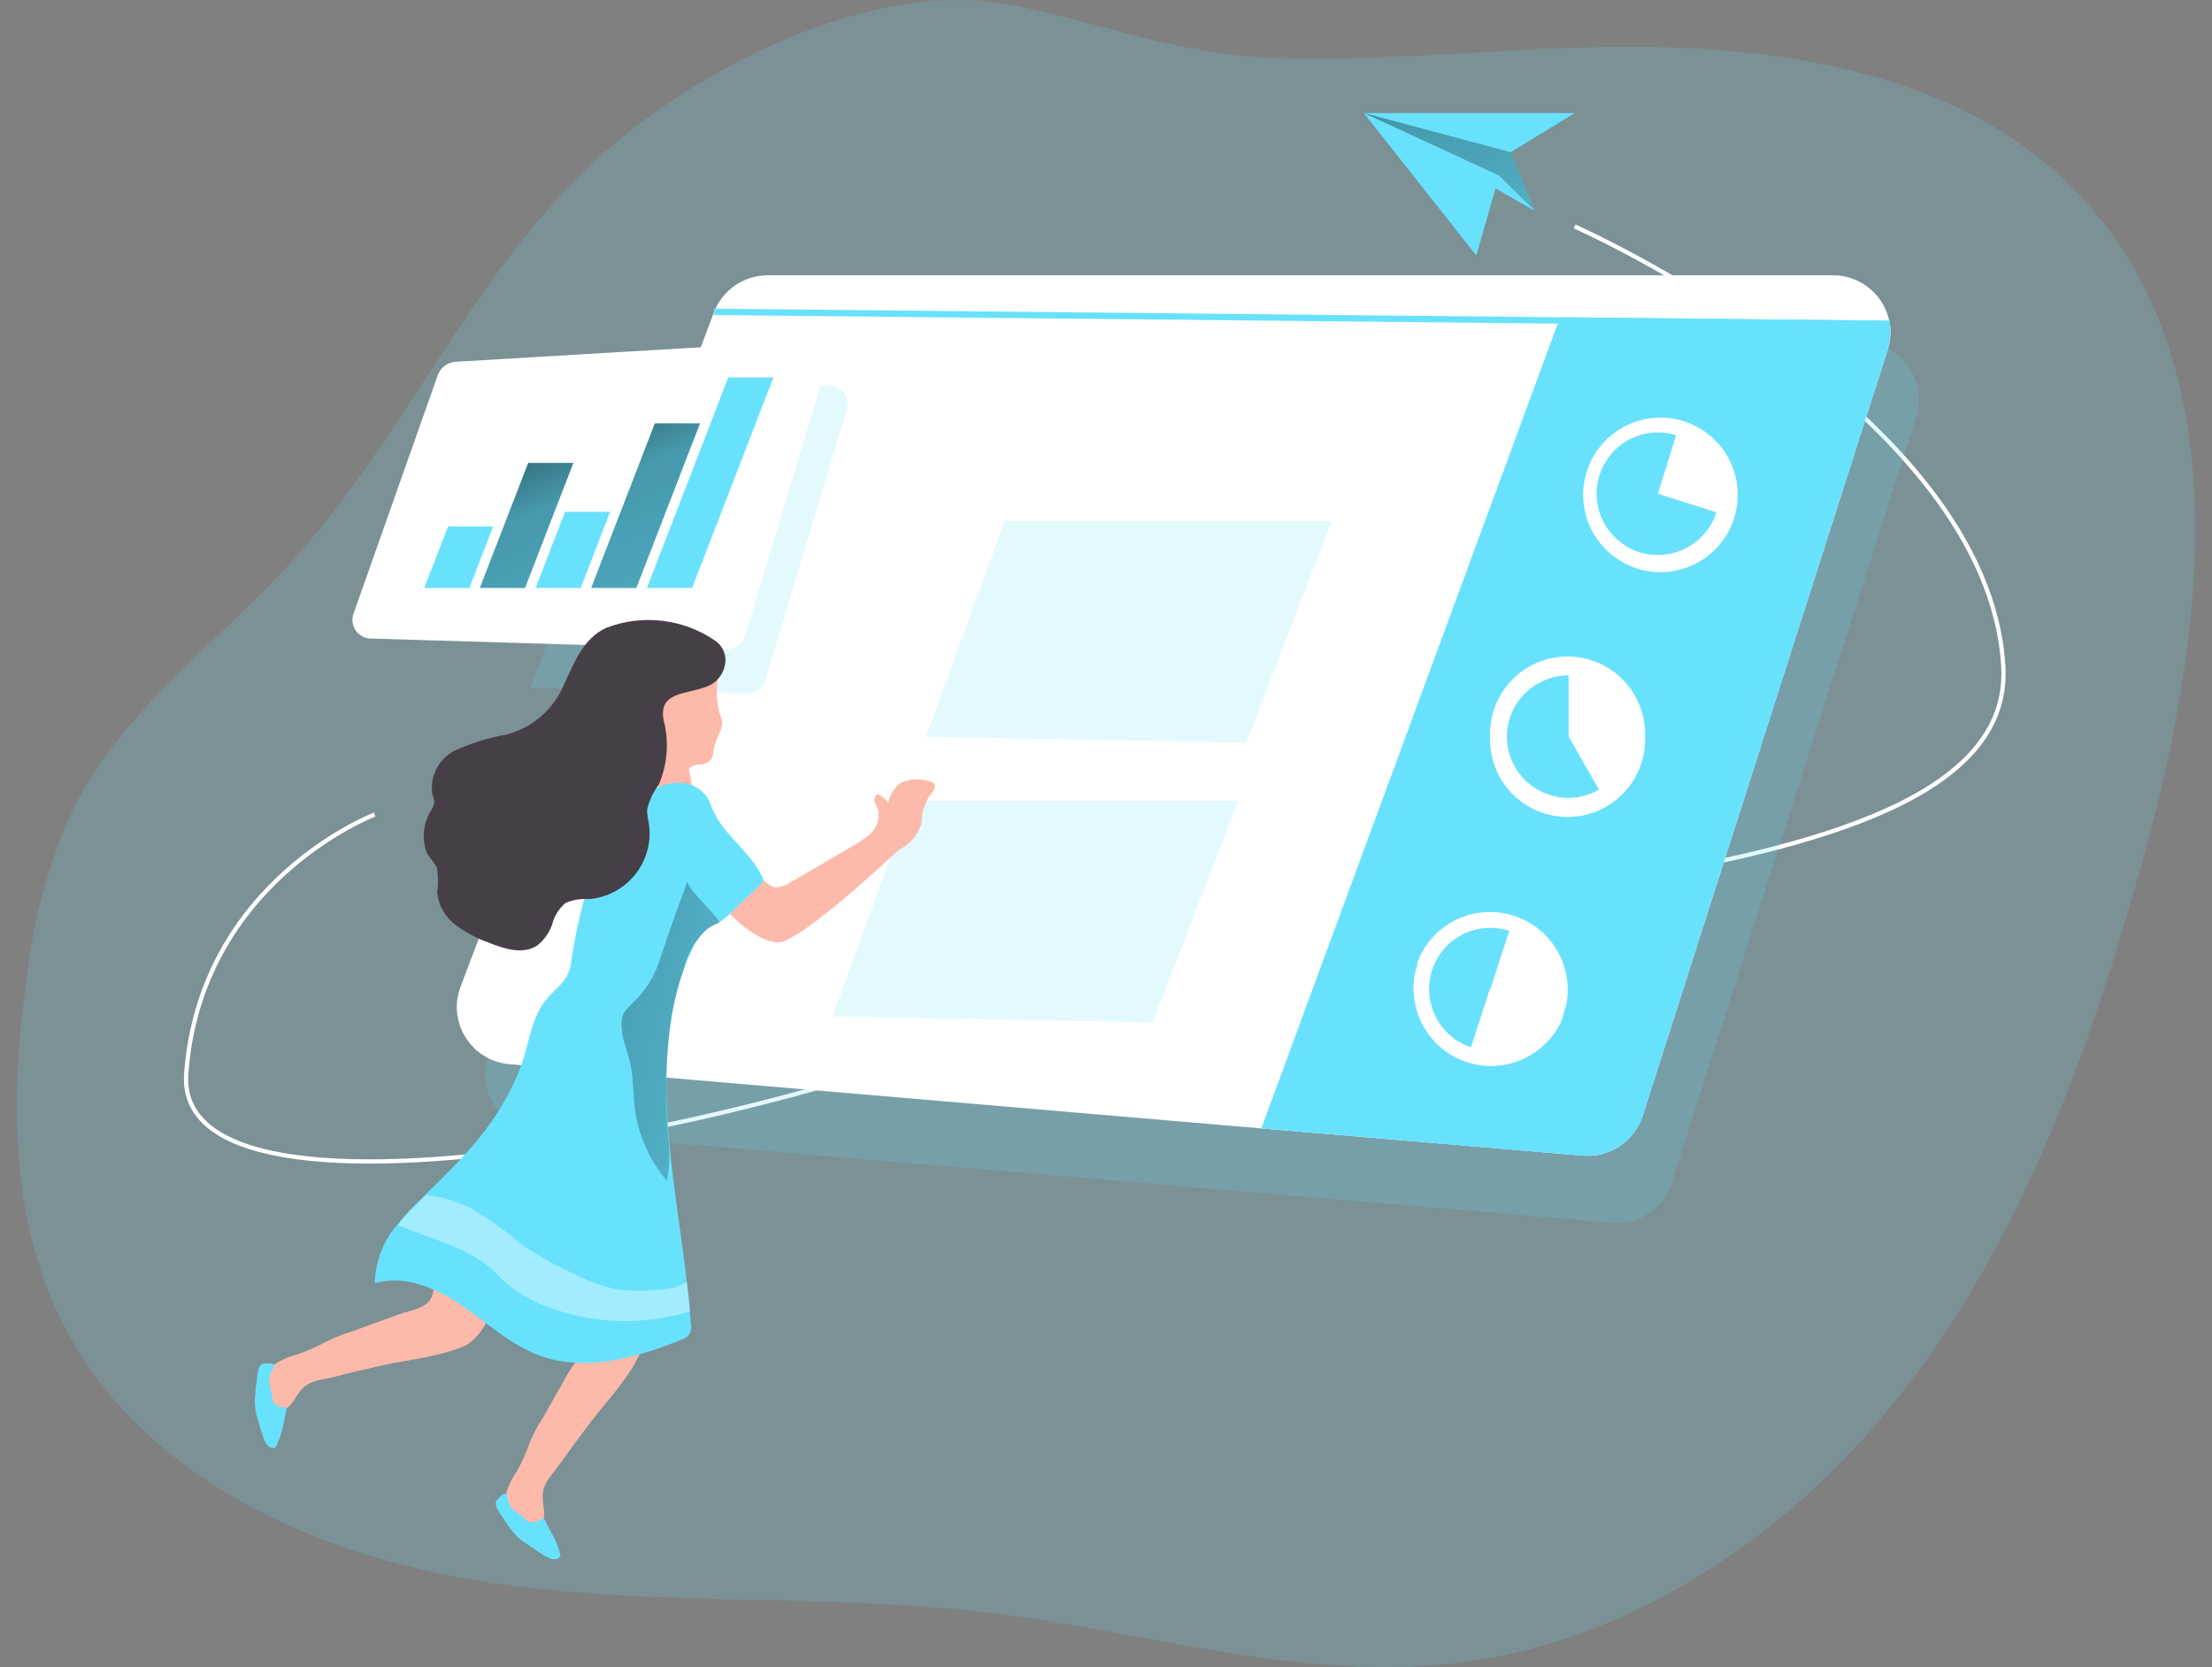 <svg width="609" height="459" viewBox="0 0 609 459" fill="none" xmlns="http://www.w3.org/2000/svg">
<rect x="0" y="0" width="609" height="459" fill="#808080" stroke="none"/>
<path opacity="0.18" d="M108.474 430.235C116.521 432.395 124.678 434.119 132.911 435.399C179.022 442.672 226.26 438.454 272.589 444.054C321.646 449.945 369.284 466.855 418.741 454.672C458.379 444.89 493.616 419.907 519.399 388.67C555.546 345.032 575.292 289.975 590.347 235.282C607.221 174.08 616.349 100.549 573.001 54.184C538.382 17.092 482.089 11.237 431.396 13.2C404.595 14.255 377.794 16.837 350.993 15.964C324.192 15.091 303.463 6.291 278.772 1.418C239.425 -6.4 189.168 19.928 161.894 46.075C129.166 77.276 110.983 120.732 80.691 154.188C60.327 176.625 34.362 194.88 20.579 221.863C13.854 236.248 9.483 251.621 7.634 267.392C2.688 300.375 2.397 335.65 17.743 365.251C35.416 399.361 70.763 419.98 108.474 430.235Z" fill="#68E1FD"/>
<path d="M433.505 62.33C433.505 62.33 547.619 113.022 551.546 183.607C555.474 254.192 342.447 241.464 295.863 271.901C249.28 302.339 47.381 348.595 51.272 295.575C55.163 242.555 103.128 224.263 103.128 224.263" stroke="white" stroke-width="1.164" stroke-miterlimit="10"/>
<path opacity="0.18" d="M134.693 290.266L204.333 104.441C205.471 101.417 207.505 98.811 210.162 96.973C212.82 95.134 215.974 94.149 219.206 94.149H512.454C516.662 94.159 520.695 95.838 523.667 98.817C526.64 101.796 528.309 105.833 528.309 110.041C528.304 111.656 528.059 113.262 527.582 114.805L460.197 325.722C459.099 329.134 456.874 332.071 453.888 334.053C450.901 336.035 447.331 336.944 443.76 336.632L148.185 311.54C143.985 311.197 140.093 309.2 137.365 305.988C134.637 302.776 133.297 298.612 133.639 294.412C133.809 292.99 134.164 291.597 134.693 290.266Z" fill="#68E1FD"/>
<path d="M519.727 96.222L452.233 307.248C451.116 310.656 448.882 313.586 445.893 315.566C442.903 317.546 439.333 318.459 435.76 318.158L347.247 310.667L140.366 292.993C138.287 292.833 136.259 292.262 134.401 291.315C132.542 290.368 130.889 289.062 129.537 287.474C128.185 285.885 127.161 284.045 126.523 282.059C125.885 280.073 125.646 277.98 125.82 275.902C125.968 274.409 126.31 272.942 126.839 271.538L143.385 227.9L173.313 147.897L196.514 86.076C197.653 83.052 199.686 80.447 202.344 78.608C205.001 76.769 208.156 75.784 211.387 75.785H504.635C506.717 75.785 508.779 76.195 510.703 76.992C512.626 77.788 514.374 78.956 515.847 80.428C517.319 81.901 518.487 83.649 519.284 85.572C520.08 87.496 520.49 89.558 520.49 91.64C520.469 93.197 520.211 94.742 519.727 96.222Z" fill="white"/>
<path opacity="0.18" d="M229.206 279.829L250.843 220.445H340.883L317.391 281.466L229.206 279.829Z" fill="#68E1FD"/>
<path d="M519.727 96.222L452.233 307.249C451.116 310.656 448.882 313.587 445.892 315.566C442.903 317.546 439.333 318.46 435.76 318.158L347.247 310.667L428.887 89.058L429.505 87.349L520.199 88.295C520.185 88.561 520.185 88.828 520.199 89.095C520.589 91.475 520.427 93.914 519.727 96.222Z" fill="#68E1FD"/>
<path opacity="0.18" d="M233.097 112.95L210.806 186.88C210.477 188.071 209.764 189.119 208.777 189.862C207.79 190.606 206.586 191.002 205.351 190.989L146.148 189.28L176.113 109.277L228.115 106.222C228.941 106.187 229.762 106.355 230.507 106.711C231.253 107.067 231.9 107.6 232.391 108.264C232.883 108.928 233.204 109.702 233.327 110.519C233.45 111.336 233.371 112.171 233.097 112.95Z" fill="#68E1FD"/>
<path d="M97.419 168.698L120.474 103.422C120.828 102.375 121.482 101.454 122.355 100.775C123.228 100.096 124.281 99.689 125.384 99.604L222.551 93.859C223.378 93.833 224.199 94.007 224.944 94.368C225.689 94.728 226.336 95.264 226.829 95.928C227.322 96.593 227.647 97.367 227.776 98.184C227.905 99.002 227.834 99.838 227.57 100.622L205.278 174.589C204.945 175.78 204.232 176.83 203.247 177.578C202.262 178.327 201.06 178.733 199.823 178.735L101.855 175.789C101.038 175.742 100.243 175.499 99.539 175.082C98.834 174.664 98.24 174.084 97.805 173.39C97.371 172.695 97.109 171.907 97.042 171.091C96.975 170.274 97.104 169.454 97.419 168.698Z" fill="white"/>
<path d="M520.345 88.295V89.131V90.04L428.886 89.095L196.514 86.731V84.985L429.505 87.349L520.199 88.295H520.345Z" fill="#68E1FD"/>
<path d="M129.239 161.861H116.802L123.347 144.951H135.748L129.239 161.861Z" fill="#68E1FD"/>
<path d="M144.548 161.861H132.111L145.421 127.459H157.858L144.548 161.861Z" fill="#68E1FD"/>
<path d="M159.894 161.861H147.458L155.567 140.915H167.967L159.894 161.861Z" fill="#68E1FD"/>
<path d="M175.204 161.861H162.767L180.295 116.55H192.732L175.204 161.861Z" fill="#68E1FD"/>
<path d="M144.548 161.861H132.111L145.421 127.459H157.858L144.548 161.861Z" fill="url(#paint0_linear_75_1394)"/>
<path d="M175.204 161.861H162.767L180.295 116.55H192.732L175.204 161.861Z" fill="url(#paint1_linear_75_1394)"/>
<path d="M190.55 161.861H178.113L200.514 103.895H212.951L190.55 161.861Z" fill="#68E1FD"/>
<path d="M477.689 141.788C479.142 136.402 478.422 130.662 475.685 125.802C472.947 120.943 468.41 117.353 463.051 115.805C457.692 114.258 451.94 114.878 447.033 117.531C442.126 120.183 438.458 124.657 436.817 129.988C435.177 135.319 435.696 141.081 438.263 146.034C440.829 150.986 445.238 154.732 450.54 156.465C455.842 158.198 461.612 157.78 466.608 155.3C471.605 152.82 475.427 148.477 477.252 143.206L477.471 142.515L477.689 141.788Z" fill="white"/>
<path d="M431.178 276.811C432.272 271.531 431.332 266.033 428.545 261.418C425.758 256.802 421.33 253.41 416.148 251.92C410.967 250.43 405.413 250.953 400.6 253.384C395.788 255.815 392.071 259.974 390.194 265.029C390.194 265.247 390.194 265.501 390.194 265.72C390.194 265.938 390.194 266.192 389.94 266.41C388.5 271.589 389.067 277.12 391.527 281.899C393.987 286.678 398.16 290.353 403.211 292.19C408.262 294.027 413.821 293.891 418.776 291.808C423.731 289.726 427.719 285.85 429.942 280.956C430.16 280.266 430.342 279.575 430.56 278.884C430.778 278.193 430.923 277.502 431.178 276.811Z" fill="white"/>
<path d="M452.924 202.081C452.924 196.419 450.675 190.99 446.672 186.987C442.669 182.983 437.239 180.734 431.578 180.734C425.916 180.734 420.487 182.983 416.484 186.987C412.48 190.99 410.231 196.419 410.231 202.081V203.572C410.231 209.233 412.48 214.663 416.484 218.666C420.487 222.669 425.916 224.918 431.578 224.918C437.239 224.918 442.669 222.669 446.672 218.666C450.675 214.663 452.924 209.233 452.924 203.572V202.081Z" fill="white"/>
<path d="M456.452 135.933L461.47 119.823C460.053 119.387 458.587 119.13 457.106 119.059C453.403 118.92 449.756 120.001 446.727 122.137C443.699 124.272 441.455 127.343 440.342 130.878C439.906 132.295 439.649 133.761 439.578 135.242C439.532 136.719 439.666 138.197 439.978 139.642C440.62 142.53 442.027 145.193 444.051 147.351C446.046 149.547 448.591 151.169 451.423 152.052C454.256 152.934 457.272 153.044 460.161 152.37C461.585 152.036 462.964 151.536 464.27 150.879C465.583 150.184 466.805 149.329 467.907 148.333C470.054 146.346 471.656 143.842 472.561 141.06L456.452 135.933Z" fill="#68E1FD"/>
<path d="M431.869 202.772V185.898C428.917 185.921 426.023 186.71 423.468 188.189C422.134 188.908 420.91 189.815 419.832 190.88C417.728 192.969 416.214 195.577 415.443 198.439C414.673 201.302 414.674 204.317 415.446 207.18C416.218 210.042 417.733 212.649 419.838 214.736C421.943 216.823 424.564 218.316 427.432 219.063C430.287 219.863 433.306 219.863 436.16 219.063C437.582 218.696 438.951 218.146 440.233 217.427L431.869 202.772Z" fill="#68E1FD"/>
<path d="M410.304 272.302L415.541 256.265C412.72 255.365 409.715 255.202 406.813 255.792C403.177 256.564 399.897 258.516 397.484 261.343C395.071 264.171 393.659 267.717 393.467 271.429C393.388 272.893 393.51 274.362 393.831 275.793C394.129 277.233 394.618 278.628 395.286 279.938C396.267 281.906 397.626 283.66 399.286 285.101C400.946 286.543 402.873 287.643 404.959 288.339L410.195 272.265L410.304 272.302Z" fill="#68E1FD"/>
<path d="M196.26 208.008C196.079 208.695 195.684 209.306 195.132 209.754C194.343 210.198 193.455 210.435 192.55 210.445C191.59 210.513 190.664 210.826 189.859 211.354C189.751 211.568 189.694 211.805 189.694 212.045C189.694 212.285 189.751 212.522 189.859 212.736L190.914 218.627C191.059 219.089 191.059 219.584 190.914 220.045C190.768 220.288 190.573 220.497 190.341 220.66C190.109 220.823 189.846 220.935 189.568 220.991C187.459 221.827 184.841 222.554 183.168 220.991C182.366 220.1 181.824 219.005 181.604 217.827C179.419 211.223 178.314 204.31 178.332 197.353C178.274 195.25 178.674 193.16 179.502 191.226C180.331 189.293 181.569 187.562 183.132 186.153C186.144 184.038 189.861 183.178 193.496 183.753C194.306 183.849 195.08 184.141 195.752 184.603C196.423 185.066 196.972 185.685 197.351 186.407C197.823 187.462 197.351 188.48 197.351 189.608C197.331 191.262 197.44 192.916 197.678 194.553C197.833 195.314 198.027 196.067 198.26 196.808C198.541 197.433 198.737 198.094 198.841 198.772C198.783 200.05 198.422 201.297 197.787 202.408C197.208 203.732 196.758 205.108 196.441 206.517C196.43 207.019 196.369 207.519 196.26 208.008Z" fill="#FDB9A9"/>
<path d="M200.987 251.646C200.987 251.646 208.26 259.428 214.369 259.428C220.478 259.428 247.425 233.973 247.425 233.973C248.873 233.286 250.167 232.313 251.229 231.113C252.291 229.913 253.1 228.511 253.607 226.991C253.862 225.936 253.789 224.845 253.971 223.791C254.444 221.662 255.403 219.67 256.771 217.972C257.001 217.74 257.175 217.46 257.282 217.151C257.389 216.843 257.426 216.515 257.389 216.19C257.171 215.39 256.225 215.136 255.425 214.99C252.902 214.252 250.195 214.472 247.825 215.608C246.149 216.98 244.983 218.876 244.516 220.99C243.794 219.948 242.782 219.139 241.607 218.663C241.252 218.869 240.981 219.193 240.841 219.579C240.701 219.964 240.702 220.387 240.843 220.772C241.114 221.542 241.43 222.294 241.788 223.027C242.033 224.405 241.875 225.823 241.333 227.114C240.791 228.404 239.889 229.51 238.734 230.3C237.325 231.391 235.829 232.364 234.261 233.209L217.751 242.846C216.078 243.828 214.115 244.846 212.296 243.937C211.46 243.5 210.878 242.664 209.969 242.264C209.263 242.11 208.53 242.143 207.841 242.36C207.152 242.577 206.532 242.97 206.042 243.5C203.841 245.86 202.124 248.627 200.987 251.646Z" fill="#FDB9A9"/>
<path d="M135.203 359.36C134.939 361.557 134.2 363.671 133.039 365.554C131.877 367.438 130.32 369.047 128.475 370.269C121.711 373.433 113.02 374.233 105.747 375.797C101.347 376.779 96.947 377.76 92.619 378.924C88.983 379.906 85.091 379.797 82.619 382.997C81.128 384.888 80.146 387.579 77.819 388.124C76.984 388.255 76.13 388.139 75.361 387.79C74.592 387.441 73.942 386.875 73.491 386.161C72.612 384.694 72.112 383.032 72.037 381.324C71.928 380.686 71.928 380.035 72.037 379.397C72.229 378.72 72.578 378.097 73.055 377.579C75.55 375.305 78.576 373.692 81.855 372.888C84.675 371.896 87.412 370.68 90.037 369.251C92.19 368.191 94.428 367.315 96.728 366.633L110.002 361.796C113.129 360.669 117.82 360.232 119.02 356.669C119.471 354.922 119.703 353.127 119.711 351.323C119.967 347.748 121.064 344.285 122.911 341.214C123.136 340.698 123.501 340.257 123.966 339.941C124.513 339.645 125.126 339.495 125.748 339.504C127.443 339.303 129.162 339.502 130.766 340.086C131.809 340.591 132.741 341.298 133.509 342.166C134.276 343.033 134.865 344.045 135.239 345.141C135.939 347.348 136.21 349.669 136.039 351.978C135.973 354.458 135.694 356.928 135.203 359.36Z" fill="#FDB9A9"/>
<path d="M75.455 376.16C75.237 377.106 74.509 377.87 74.255 378.815C74.109 379.584 74.109 380.374 74.255 381.142L74.946 384.779C74.962 385.161 75.058 385.536 75.228 385.878C75.399 386.22 75.639 386.523 75.934 386.767C76.229 387.01 76.572 387.189 76.94 387.291C77.309 387.394 77.695 387.417 78.073 387.361C78.225 387.372 78.372 387.417 78.504 387.492C78.637 387.568 78.75 387.672 78.837 387.797C78.909 387.997 78.909 388.216 78.837 388.415L77.819 393.034C77.4 394.969 76.728 396.839 75.818 398.598C75.532 398.673 75.232 398.673 74.946 398.598C72.618 398.598 71.709 392.707 70.873 390.488C70.182 388.241 69.996 385.87 70.327 383.543C70.327 382.27 70.546 381.033 70.727 379.906C70.74 378.663 70.974 377.431 71.418 376.27C71.564 375.984 71.789 375.747 72.067 375.585C72.344 375.424 72.662 375.346 72.982 375.36C73.709 375.397 75.709 375.106 75.455 376.16Z" fill="#68E1FD"/>
<path d="M174.041 360.051C175.309 361.899 176.151 364.007 176.503 366.221C176.855 368.435 176.71 370.7 176.077 372.851C172.986 379.615 166.877 385.906 162.404 391.797C159.64 395.434 156.949 399.07 154.367 402.707C152.258 405.798 149.24 408.234 149.421 412.271C149.421 414.671 150.512 417.362 149.094 419.289C148.539 419.928 147.811 420.392 146.998 420.625C146.184 420.857 145.321 420.848 144.512 420.598C142.901 420.054 141.451 419.117 140.294 417.871C139.815 417.443 139.409 416.94 139.094 416.38C138.798 415.731 138.661 415.02 138.694 414.307C139.097 410.957 140.348 407.765 142.33 405.034C143.768 402.413 144.985 399.676 145.967 396.852C146.911 394.631 148.055 392.501 149.385 390.488L156.331 378.197C158.004 375.324 161.313 371.942 159.967 368.451C159.179 366.83 158.19 365.315 157.022 363.942C154.909 361.055 153.491 357.72 152.876 354.196C152.767 353.644 152.767 353.075 152.876 352.523C153.095 351.944 153.458 351.431 153.931 351.032C155.113 349.782 156.57 348.824 158.185 348.232C159.301 347.932 160.466 347.86 161.61 348.023C162.753 348.185 163.852 348.578 164.84 349.177C166.814 350.383 168.531 351.964 169.895 353.832C171.451 355.783 172.838 357.864 174.041 360.051Z" fill="#FDB9A9"/>
<path d="M139.494 411.58C139.93 412.453 139.894 413.507 140.33 414.38C140.736 415.047 141.282 415.618 141.93 416.053L144.73 418.344C145.057 418.628 145.424 418.861 145.821 419.035C146.342 419.12 146.874 419.099 147.386 418.974C147.898 418.849 148.38 418.623 148.803 418.307C148.883 418.21 148.989 418.136 149.109 418.094C149.228 418.052 149.357 418.044 149.48 418.07C149.604 418.096 149.719 418.156 149.811 418.243C149.903 418.329 149.969 418.44 150.003 418.562L152.221 422.78C153.175 424.504 153.885 426.352 154.331 428.271C154.199 428.548 153.999 428.786 153.749 428.962C151.93 430.453 147.458 426.562 145.421 425.326C143.418 424.144 141.694 422.544 140.366 420.635C139.639 419.617 138.948 418.562 138.257 417.544C137.511 416.616 136.921 415.571 136.512 414.453C136.438 414.128 136.456 413.788 136.566 413.473C136.675 413.158 136.87 412.88 137.13 412.671C137.603 412.125 138.948 410.634 139.494 411.58Z" fill="#68E1FD"/>
<path d="M210.114 242.446C209.972 242.925 209.679 243.346 209.278 243.646C206.514 246.301 203.714 248.882 200.987 251.537C200.107 252.379 199.158 253.145 198.15 253.828C197.241 254.374 196.259 254.737 195.35 255.283C195.042 255.477 194.751 255.696 194.478 255.937C192.55 257.707 191.057 259.897 190.114 262.338C189.423 263.828 188.768 265.392 188.223 266.956C186.766 271.019 185.683 275.206 184.986 279.465C180.804 303.757 186.259 328.522 189.095 352.887C189.459 355.578 189.714 358.269 189.932 360.96C189.932 362.087 190.15 363.251 190.223 364.414C190.412 365.445 190.245 366.509 189.75 367.433C189.168 368.115 188.396 368.609 187.532 368.851C175.24 373.833 161.385 377.76 148.912 373.324C140.839 370.451 134.366 364.414 127.311 359.541C120.256 354.668 111.456 350.886 103.201 353.287C103.297 347.338 105.501 341.617 109.42 337.14C110.759 335.371 112.23 333.706 113.82 332.158L117.093 328.922C128.002 318.267 137.348 309.067 143.203 294.121C145.566 288.048 146.039 280.92 150.039 275.611C153.676 271.065 156.476 270.592 157.312 264.483C158.407 256.846 160.146 249.316 162.513 241.973C164.696 235.317 168.14 229.144 172.658 223.791C174.599 221.31 176.962 219.192 179.641 217.536C182.344 215.865 185.553 215.207 188.695 215.681C190.251 215.942 191.712 216.607 192.931 217.608C194.149 218.61 195.084 219.914 195.641 221.39C198.441 229.645 205.714 233.245 209.678 241.064C209.985 241.457 210.14 241.948 210.114 242.446Z" fill="#68E1FD"/>
<path d="M199.532 183.389C199.24 184.665 198.635 185.848 197.772 186.832C196.908 187.816 195.814 188.57 194.586 189.026C188.95 191.244 181.168 190.335 182.731 198.371C184.249 204.264 183.763 210.495 181.35 216.081C179.784 218.132 178.691 220.504 178.149 223.027C178.185 224.142 178.331 225.25 178.586 226.336C179.394 231.038 178.322 235.868 175.601 239.787C172.879 243.705 168.727 246.397 164.04 247.282C163.344 247.421 162.639 247.506 161.931 247.537C159.803 247.382 157.67 247.744 155.712 248.592C153.944 250.077 152.674 252.07 152.076 254.301C151.318 256.648 149.889 258.721 147.966 260.265C144.075 262.883 138.875 261.283 134.511 259.501C131.212 258.328 128.109 256.661 125.311 254.555C123.916 253.493 122.756 252.152 121.905 250.619C121.053 249.085 120.529 247.392 120.365 245.646C120.692 243.376 120.655 241.068 120.256 238.809C119.48 237.539 118.618 236.324 117.674 235.173C116.846 233.2 116.516 231.053 116.713 228.923C116.91 226.792 117.627 224.742 118.802 222.954C119.199 222.324 119.459 221.618 119.565 220.881C119.508 220.167 119.336 219.468 119.056 218.809C118.645 216.379 119.027 213.882 120.148 211.687C121.268 209.493 123.066 207.718 125.275 206.626C129.747 204.575 134.465 203.108 139.311 202.262C142.891 201.352 146.206 199.614 148.992 197.189C151.777 194.763 153.954 191.718 155.348 188.298C158.149 182.334 160.512 175.825 166.913 172.843C171.799 170.968 177.066 170.302 182.265 170.904C187.464 171.506 192.44 173.356 196.768 176.298C197.911 177.044 198.791 178.129 199.287 179.4C199.782 180.672 199.868 182.066 199.532 183.389Z" fill="#473F47"/>
<path d="M198.15 253.937C197.241 254.483 196.259 254.846 195.35 255.392C195.036 255.577 194.744 255.797 194.478 256.046C191.307 258.943 189.121 262.757 188.223 266.956C186.767 271.034 185.672 275.232 184.95 279.502C183.304 290.564 182.974 301.782 183.968 312.921C184.486 316.976 184.364 321.087 183.604 325.104C178.775 319.41 175.705 312.436 174.768 305.03C174.259 300.994 174.404 296.848 173.568 292.848C172.913 289.975 171.749 287.211 171.277 284.302C171.294 284.157 171.294 284.011 171.277 283.866C170.513 278.629 172.549 277.865 175.495 274.847C178.366 271.721 180.503 267.994 181.75 263.938C184.174 256.665 186.708 249.501 189.35 242.446C188.805 244.373 195.896 250.337 198.15 253.937Z" fill="url(#paint2_linear_75_1394)"/>
<path opacity="0.38" d="M189.968 361.069C177.385 364.895 163.902 364.551 151.53 360.087C146.865 358.515 142.554 356.044 138.839 352.814C137.421 351.505 136.148 350.05 134.693 348.814C132.477 346.999 130.031 345.483 127.42 344.305C121.784 341.614 115.892 339.904 110.183 337.577L109.565 337.322C110.915 335.562 112.385 333.897 113.965 332.34L117.274 329.104H118.002C121.647 329.6 125.207 330.591 128.584 332.05C133.979 335.141 139.079 338.719 143.821 342.741C148.59 345.946 153.627 348.732 158.876 351.069C162.184 352.768 165.689 354.051 169.313 354.887C172.928 355.384 176.59 355.458 180.222 355.105C183.328 355.177 186.399 354.438 189.132 352.959C189.459 355.687 189.714 358.342 189.968 361.069Z" fill="white"/>
<path opacity="0.18" d="M254.953 202.844L276.59 143.424H366.666L343.138 204.444L254.953 202.844Z" fill="#68E1FD"/>
<path d="M375.466 31.128L412.741 48.365L406.449 70.33L375.466 31.128Z" fill="#68E1FD"/>
<path d="M375.466 31.128H433.541L415.868 41.929L375.466 31.128Z" fill="#68E1FD"/>
<path d="M422.595 58.075L412.741 48.365L375.466 31.128L415.868 41.929L422.595 58.075Z" fill="#68E1FD"/>
<path d="M422.595 58.075L412.741 48.365L375.466 31.128L415.868 41.929L422.595 58.075Z" fill="url(#paint3_linear_75_1394)"/>
<path d="M422.595 58.075L412.741 48.365L375.466 31.128L422.595 58.075Z" fill="#68E1FD"/>
<defs>
<linearGradient id="paint0_linear_75_1394" x1="136.844" y1="90.842" x2="231.474" y2="310.314" gradientUnits="userSpaceOnUse">
<stop offset="0.01"/>
<stop offset="0.08" stop-opacity="0.69"/>
<stop offset="0.21" stop-opacity="0.32"/>
<stop offset="1" stop-opacity="0"/>
</linearGradient>
<linearGradient id="paint1_linear_75_1394" x1="168.364" y1="77.264" x2="262.993" y2="296.705" gradientUnits="userSpaceOnUse">
<stop offset="0.01"/>
<stop offset="0.08" stop-opacity="0.69"/>
<stop offset="0.21" stop-opacity="0.32"/>
<stop offset="1" stop-opacity="0"/>
</linearGradient>
<linearGradient id="paint2_linear_75_1394" x1="117.056" y1="268.52" x2="274.808" y2="303.357" gradientUnits="userSpaceOnUse">
<stop offset="0.01"/>
<stop offset="0.13" stop-opacity="0.69"/>
<stop offset="0.25" stop-opacity="0.32"/>
<stop offset="1" stop-opacity="0"/>
</linearGradient>
<linearGradient id="paint3_linear_75_1394" x1="394.085" y1="7.709" x2="409.395" y2="122.223" gradientUnits="userSpaceOnUse">
<stop offset="0.01"/>
<stop offset="0.08" stop-opacity="0.69"/>
<stop offset="0.21" stop-opacity="0.32"/>
<stop offset="1" stop-opacity="0"/>
</linearGradient>
</defs>
</svg>
